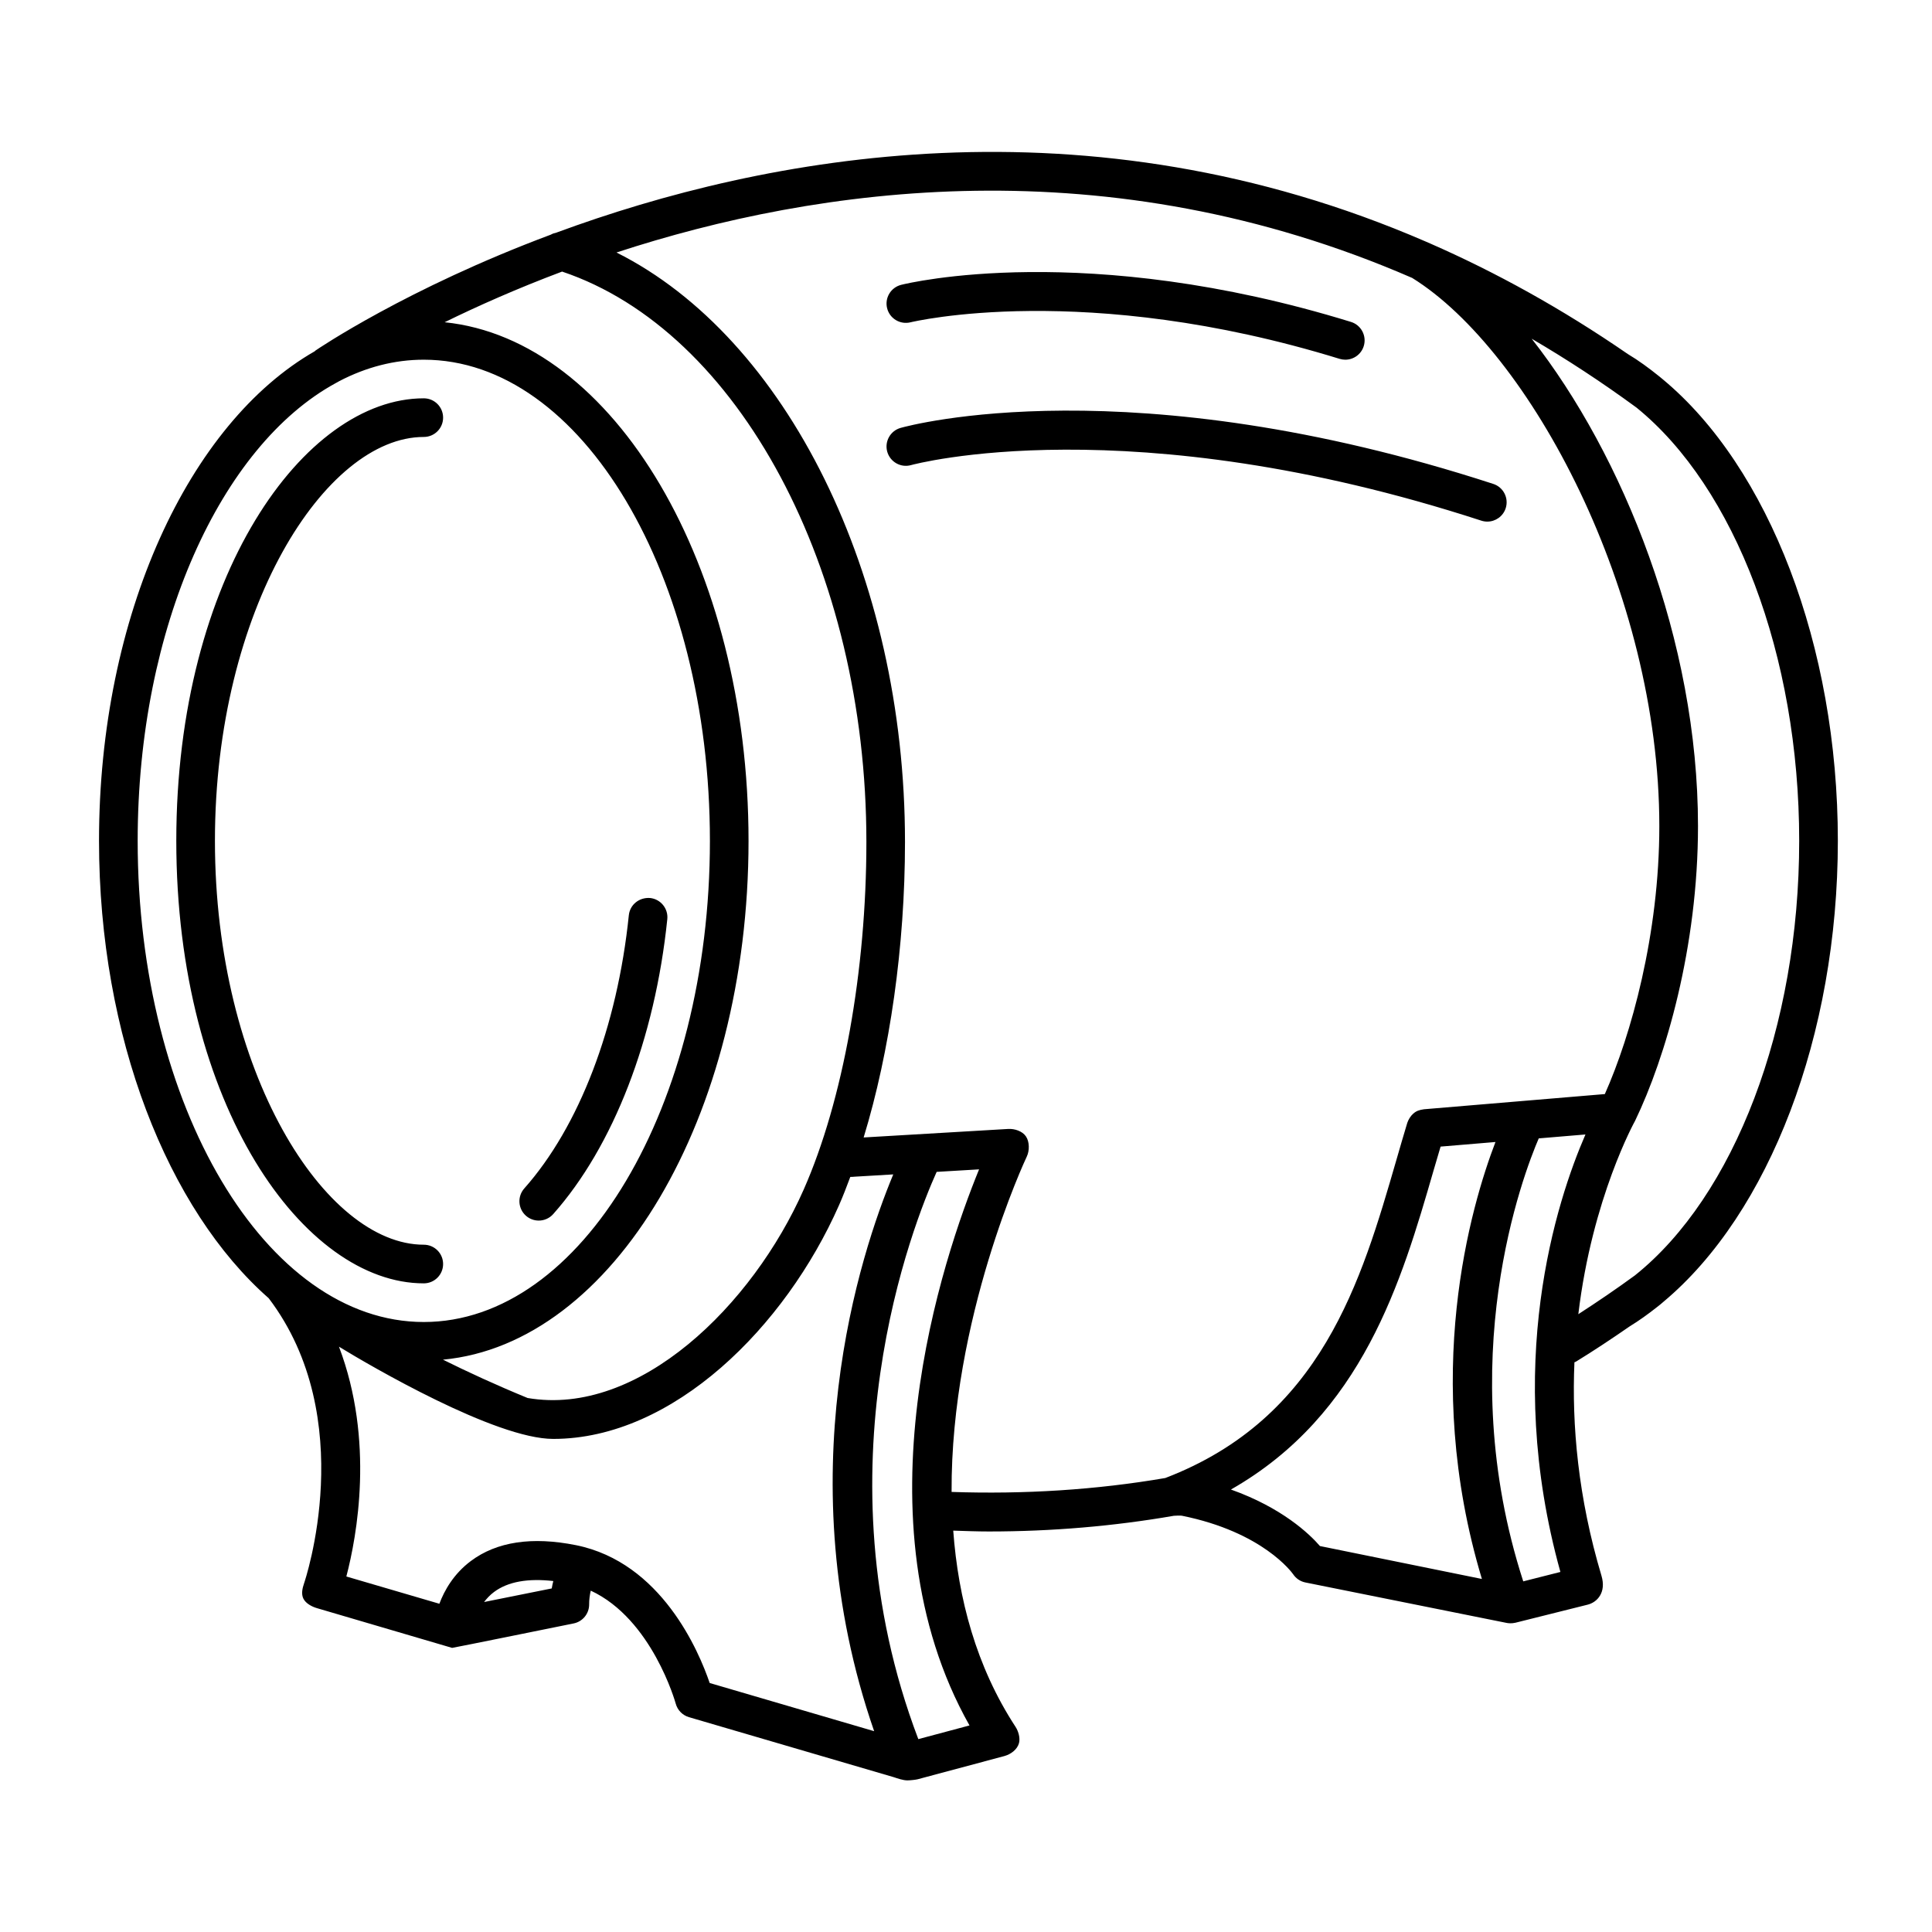 <svg height='100px' width='100px'  fill="#000000" xmlns="http://www.w3.org/2000/svg" xmlns:xlink="http://www.w3.org/1999/xlink" version="1.1" x="0px" y="0px" viewBox="0 0 100 100" enable-background="new 0 0 100 100" xml:space="preserve"><path d="M9.125,43.521c0-13.701,6.623-22.904,12.81-22.904c0.553,0,1,0.447,1,1s-0.447,1-1,1c-5.103,0-10.81,8.939-10.81,20.904  s5.707,20.905,10.81,20.905c0.553,0,1,0.447,1,1s-0.447,1-1,1C15.748,66.427,9.125,57.223,9.125,43.521z M27.886,63.177  c0.275,0,0.55-0.113,0.748-0.336c3.114-3.509,5.267-9.071,5.905-15.263c0.057-0.55-0.343-1.041-0.893-1.098  c-0.559-0.04-1.04,0.343-1.098,0.893c-0.596,5.784-2.568,10.938-5.411,14.14c-0.366,0.413-0.329,1.045,0.084,1.412  C27.412,63.094,27.649,63.177,27.886,63.177z M86.104,67.377c-0.036,0.036-0.261,0.223-0.342,0.281  c-0.457,0.361-0.924,0.698-1.406,0.992c-0.94,0.65-1.874,1.271-2.783,1.827c-0.026,0.016-0.054,0.021-0.081,0.034  c-0.141,3.263,0.191,7.005,1.4,11.049c0.261,0.874-0.23,1.374-0.711,1.496l-3.746,0.937c-0.199,0.047-0.38,0.023-0.445,0.01  l-10.424-2.095c-0.259-0.052-0.485-0.204-0.632-0.424c-0.058-0.081-1.563-2.186-5.768-3.032c-0.062-0.012-0.38,0-0.409,0.005  c-3.114,0.54-6.324,0.812-9.575,0.812c-0.613,0-1.229-0.025-1.843-0.044c0.258,3.499,1.179,7.027,3.226,10.157  c0.15,0.23,0.249,0.583,0.177,0.845c-0.092,0.331-0.419,0.571-0.748,0.664c-0.007,0.004-4.498,1.204-4.498,1.204  c-0.086,0.023-0.377,0.057-0.524,0.057c-0.238,0-0.506-0.1-0.722-0.169l-10.59-3.103c-0.335-0.099-0.595-0.365-0.685-0.702  c-0.013-0.048-1.222-4.372-4.398-5.847c-0.052,0.22-0.086,0.493-0.083,0.703c0.007,0.481-0.331,0.9-0.804,0.995  c0,0-6.264,1.272-6.289,1.265l-6.998-2.057c-0.263-0.077-0.571-0.241-0.696-0.484c-0.126-0.244-0.056-0.548,0.034-0.807  c0.029-0.084,2.895-8.521-1.833-14.75c-0.017-0.023,0.015,0.024,0,0C8.7,62.62,5.125,53.683,5.125,43.521  c0-11.667,4.666-21.62,11.167-25.34c0.012-0.01,0.019-0.024,0.032-0.033c0.125-0.087,4.734-3.218,12.188-6.003  c0.088-0.051,0.183-0.083,0.285-0.104c10.8-3.984,27.416-7.162,45.02,0.471c0.053,0.02,0.197,0.083,0.216,0.094  c3.382,1.483,6.799,3.362,10.218,5.716c0.562,0.335,1.098,0.731,1.623,1.153c0.045,0.033,0.166,0.136,0.187,0.154  c5.489,4.557,9.066,13.785,9.066,23.892C95.125,53.602,91.567,62.807,86.104,67.377z M44.844,43.579  c0-14.113-6.607-26.451-15.75-29.522c-2.34,0.879-4.384,1.79-6.08,2.622c8.767,0.895,15.73,12.589,15.73,26.843  c0,14.301-7.008,26.028-15.816,26.854c1.272,0.632,2.737,1.309,4.381,1.984c5.753,0.986,11.647-4.802,14.29-10.788  C43.631,56.972,44.844,50.246,44.844,43.579z M21.935,68.427c8.166,0,14.81-11.173,14.81-24.905s-6.644-24.904-14.81-24.904  c-1.522,0-2.991,0.389-4.374,1.109c-0.052,0.034-0.155,0.086-0.183,0.102c-5.943,3.24-10.252,12.634-10.252,23.693  C7.125,57.254,13.769,68.427,21.935,68.427z M28.558,82.217c0.02-0.122,0.048-0.252,0.081-0.383  c-1.306-0.148-2.346,0.027-3.069,0.568c-0.21,0.157-0.374,0.336-0.514,0.518L28.558,82.217z M45.246,89.606  c-4.551-13.13-0.716-24.725,0.989-28.819l-2.01,0.119c-0.02,0.001-0.166,0.018-0.214,0.011c-0.192,0.514-0.373,0.988-0.582,1.462  c-2.776,6.288-8.581,12.099-14.794,12.099c-2.995,0-9.478-3.785-11.09-4.774c1.846,4.86,0.928,9.812,0.382,11.895l4.815,1.411  c0.257-0.684,0.736-1.543,1.627-2.21c1.339-1.004,3.17-1.278,5.444-0.822c4.43,0.893,6.369,5.514,6.92,7.134L45.246,89.606z   M50.677,60.526l-2.196,0.13c-1.188,2.635-6.275,15.36-0.949,29.361l2.649-0.708C44.187,78.671,48.821,65.065,50.677,60.526z   M60.315,76.502c8.09-3.099,10.148-10.197,11.962-16.464c0.19-0.659,0.377-1.301,0.564-1.92c0.058-0.171,0.172-0.356,0.307-0.475  c0.168-0.147,0.314-0.192,0.559-0.228c0.008-0.001,9.359-0.786,9.359-0.786c1.351-3.03,2.82-8.265,2.82-13.869  c0-12.121-6.71-24.602-12.793-28.375c-15.782-6.86-30.755-4.729-41.184-1.316c8.789,4.405,14.933,16.68,14.933,30.51  c0,5.405-0.784,10.855-2.14,15.296l7.483-0.441c0.332-0.018,0.729,0.111,0.915,0.382c0.191,0.277,0.193,0.741,0.046,1.049  c-0.057,0.12-3.935,8.369-3.892,17.357C53.016,77.35,56.733,77.116,60.315,76.502z M82.063,58.72l-2.418,0.203  c-0.788,1.83-4.504,11.491-0.802,22.928l1.923-0.487C77.79,70.67,80.566,62.161,82.063,58.72z M76.703,81.727  c-3.164-10.518-0.561-19.321,0.702-22.617l-2.84,0.238c-0.122,0.411-0.243,0.818-0.367,1.246  c-1.648,5.695-3.667,12.621-10.485,16.504c2.628,0.935,4.057,2.287,4.607,2.925L76.703,81.727z M81.694,68.022  c0.962-0.622,1.937-1.283,2.926-2.005c5.14-4.105,8.506-12.842,8.506-22.496c0-9.599-3.329-18.293-8.421-22.424  c-1.809-1.326-3.619-2.507-5.425-3.565c4.723,6.021,8.608,15.62,8.608,25.227c0,6.264-1.681,11.984-3.254,15.25  C84.627,58.021,82.416,61.986,81.694,68.022z M47.129,16.682c0.089-0.021,9.022-2.171,22.209,1.892  c0.098,0.03,0.196,0.044,0.294,0.044c0.428,0,0.823-0.275,0.956-0.706c0.162-0.527-0.134-1.087-0.662-1.25  c-13.71-4.225-22.898-2.016-23.281-1.919c-0.536,0.134-0.862,0.677-0.728,1.212C46.051,16.49,46.593,16.815,47.129,16.682z   M76.673,26.949c0.103,0.033,0.207,0.049,0.31,0.049c0.422,0,0.813-0.269,0.951-0.69c0.171-0.525-0.116-1.09-0.642-1.261  c-18.798-6.118-30.201-3.032-30.677-2.899c-0.531,0.15-0.841,0.703-0.691,1.234c0.151,0.531,0.704,0.842,1.234,0.691  C47.269,24.041,58.447,21.017,76.673,26.949z"></path></svg>